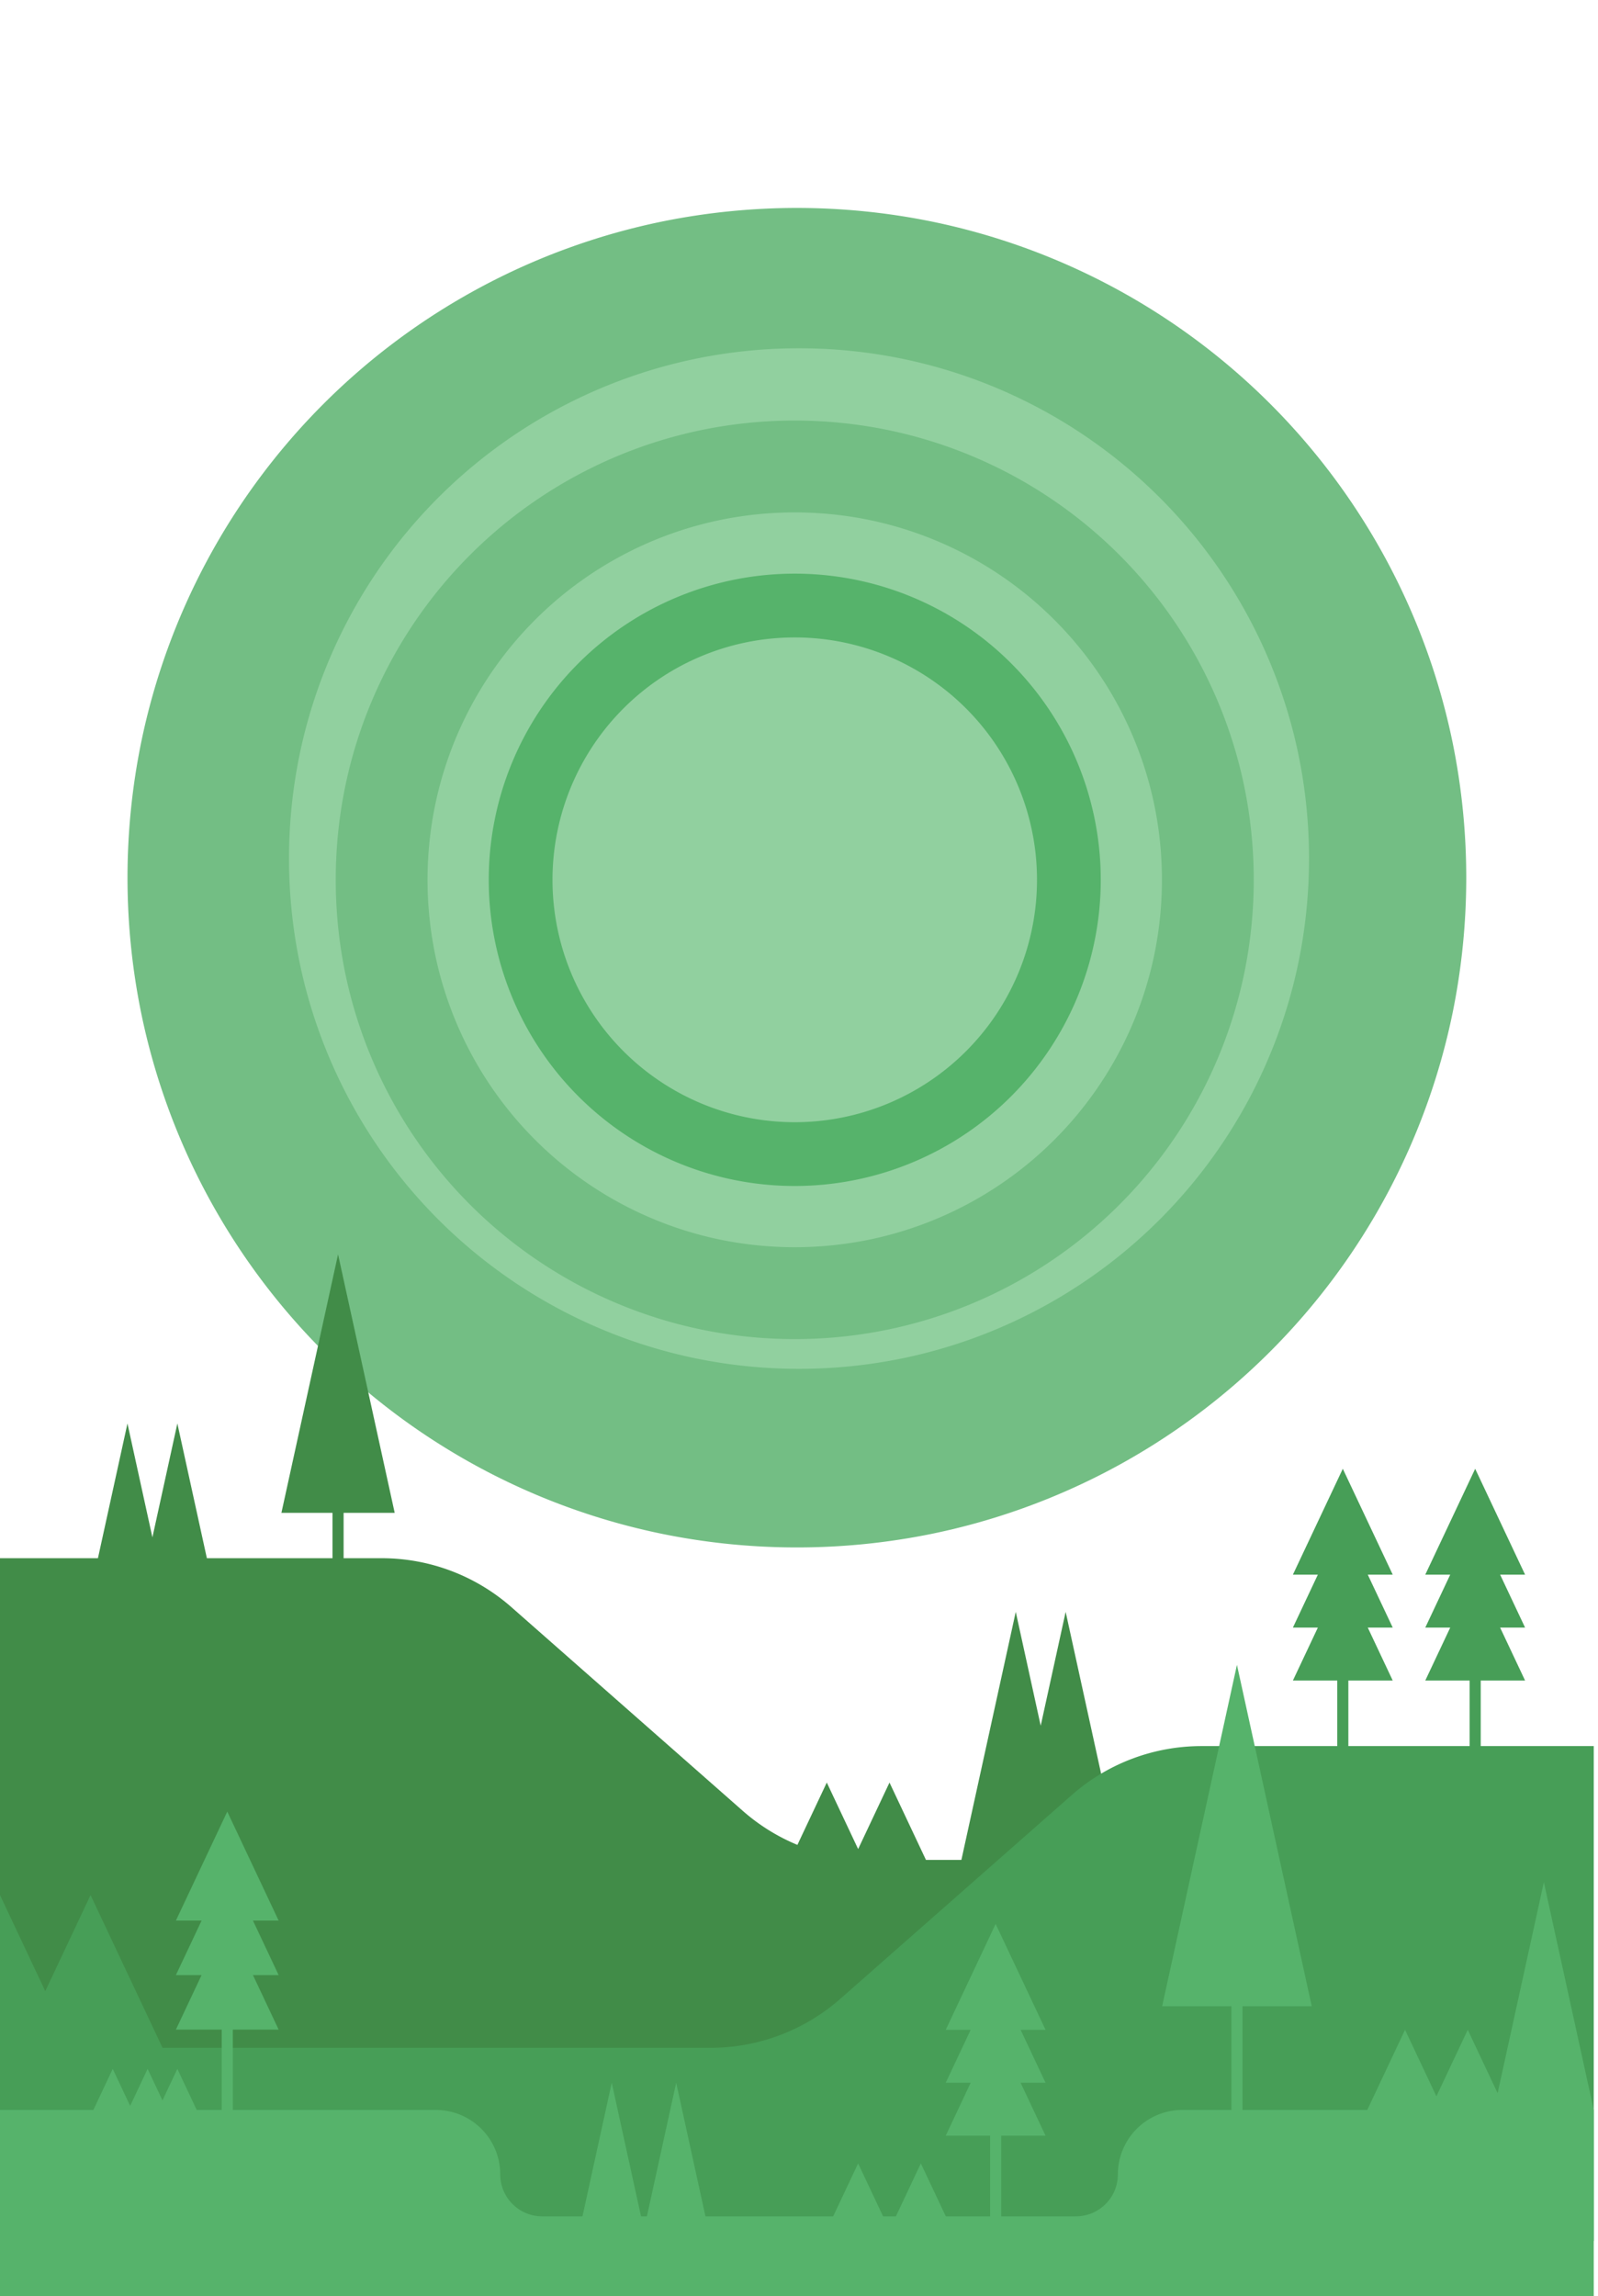 <svg xmlns="http://www.w3.org/2000/svg" width="376" height="540" viewBox="0 0 376 540">
    <defs>
        <clipPath id="vaxypuc0sa">
            <path data-name="사각형 2853" style="fill:none" d="M0 0h375.002v491.098H0z"/>
        </clipPath>
        <clipPath id="27cnd51v0b">
            <path data-name="사각형 2854" transform="translate(0 246.076)" style="fill:none" d="M0 0h375v245.022H0z"/>
        </clipPath>
    </defs>
    <path data-name="패스 14761" d="M0 0h375v540H0z" transform="translate(1)" style="fill:none"/>
    <g data-name="그룹 2546">
        <g data-name="그룹 2543">
            <g data-name="그룹 2542" style="clip-path:url(#vaxypuc0sa)" transform="translate(0 48.902)">
                <path data-name="패스 14733" d="M187 11A147 147 0 1 1 40 158 147 147 0 0 1 187 11" style="fill:#91d09f"/>
                <path data-name="패스 14734" d="M187.5 315a158.652 158.652 0 0 1-31.742-3.2A157.459 157.459 0 0 1 33.2 189.239a159.045 159.045 0 0 1 0-63.482A157.461 157.461 0 0 1 155.762 3.2a159.013 159.013 0 0 1 63.483 0A157.449 157.449 0 0 1 341.8 125.759a159.045 159.045 0 0 1 0 63.482A157.461 157.461 0 0 1 219.239 311.8 158.632 158.632 0 0 1 187.5 315m.5-282a120.812 120.812 0 0 0-24.184 2.438 119.956 119.956 0 0 0-93.376 93.378 121.186 121.186 0 0 0 0 48.367 119.969 119.969 0 0 0 93.379 93.381 121.2 121.2 0 0 0 48.37 0 119.966 119.966 0 0 0 93.379-93.383 121.186 121.186 0 0 0 0-48.367 119.962 119.962 0 0 0-93.382-93.375A120.83 120.83 0 0 0 188 33" style="fill:#73be84"/>
                <path data-name="패스 14735" d="M187 266a108.485 108.485 0 0 1-21.767-2.2 107.954 107.954 0 0 1-84.043-84.036 109.108 109.108 0 0 1 0-43.531 107.937 107.937 0 0 1 84.043-84.04 108.93 108.93 0 0 1 43.532 0 107.961 107.961 0 0 1 84.04 84.04 109.035 109.035 0 0 1 0 43.531A107.914 107.914 0 0 1 187 266m0-194.4a87.053 87.053 0 0 0-17.414 1.755 86.36 86.36 0 0 0-67.233 67.233 87.231 87.231 0 0 0 0 34.827 86.362 86.362 0 0 0 67.233 67.228 87.336 87.336 0 0 0 34.826 0 86.36 86.36 0 0 0 67.228-67.23 87.227 87.227 0 0 0 0-34.826 86.355 86.355 0 0 0-67.231-67.235A87 87 0 0 0 187 71.6" style="fill:#73be84"/>
                <path data-name="패스 14736" d="M187 86a72 72 0 1 1-72 72 72 72 0 0 1 72-72" style="fill:#56b36b"/>
                <path data-name="패스 14737" d="M187 101a57 57 0 1 1-57 57 57 57 0 0 1 57-57" style="fill:#91d09f"/>
            </g>
        </g>
        <g data-name="그룹 2545">
            <g data-name="그룹 2544" style="clip-path:url(#27cnd51v0b)" transform="translate(0 48.902)">
                <path data-name="패스 14738" d="m23.044 317.533 6.946-31.682 5.871 26.78 5.871-26.78 6.945 31.682h29.559v-10.671h-12.02l13.327-60.786 13.326 60.786h-12.02v10.671h8.964a46.218 46.218 0 0 1 30.534 11.523l54.436 47.9a46.2 46.2 0 0 0 12.842 7.992l6.913-14.66 7.378 15.642 7.377-15.642 8.577 18.19h8.34l12.79-58.33 5.871 26.781 5.871-26.781 12.788 58.33h108.979v45.456H0v-116.4z" style="fill:#418c48"/>
                <path data-name="패스 14739" d="m10.653 419.343 10.653-22.591 16.936 35.912h128.95a46.221 46.221 0 0 0 30.535-11.522l54.436-47.9a46.222 46.222 0 0 1 30.537-11.527h31.95V346.3h-10.438l5.871-12.45h-5.871l5.871-12.451h-5.871l11.743-24.9L327.7 321.4h-5.871l5.873 12.451h-5.871L327.7 346.3h-10.439v15.411h28.533V346.3h-10.436l5.871-12.45h-5.871l5.871-12.451h-5.871L347.1 296.5l11.743 24.9h-5.871l5.871 12.451h-5.871l5.871 12.45h-10.436v15.411H375v116.4H0v-81.36z" style="fill:#479e57"/>
                <path data-name="패스 14740" d="m21.967 447.286 4.557-9.664 4.1 8.706 4.106-8.706 3.5 7.419 3.5-7.419 4.556 9.664h5.88v-18.9H41.387l6.044-12.817h-6.044l6.044-12.817h-6.044l12.088-25.633 12.088 25.633h-6.044l6.044 12.817h-6.044l6.044 12.817H54.782v18.9h47.775a15.149 15.149 0 0 1 15.145 15.15 9.867 9.867 0 0 0 9.866 9.865h9.483l6.887-31.416 6.888 31.416h1.388l6.888-31.416 6.887 31.416h30.051l5.871-12.45 5.87 12.45h3.019l5.871-12.45 5.87 12.45h10.424v-18.965h-10.439l5.871-12.451h-5.871l5.871-12.45h-5.871l11.743-24.9 11.743 24.9h-5.871l5.871 12.45h-5.871l5.871 12.451h-10.436V472.3h17.588a9.867 9.867 0 0 0 9.866-9.865 15.148 15.148 0 0 1 15.147-15.149h11.563v-24.4h-16.293l17.6-80.278 17.6 80.278h-16.294v24.4h29.356l8.889-18.851 7.377 15.642 7.378-15.642 7.028 14.9 10.878-49.614L375 447.286V491.1H0v-43.814z" style="fill:#56b36b"/>
            </g>
        </g>
    </g>
</svg>
